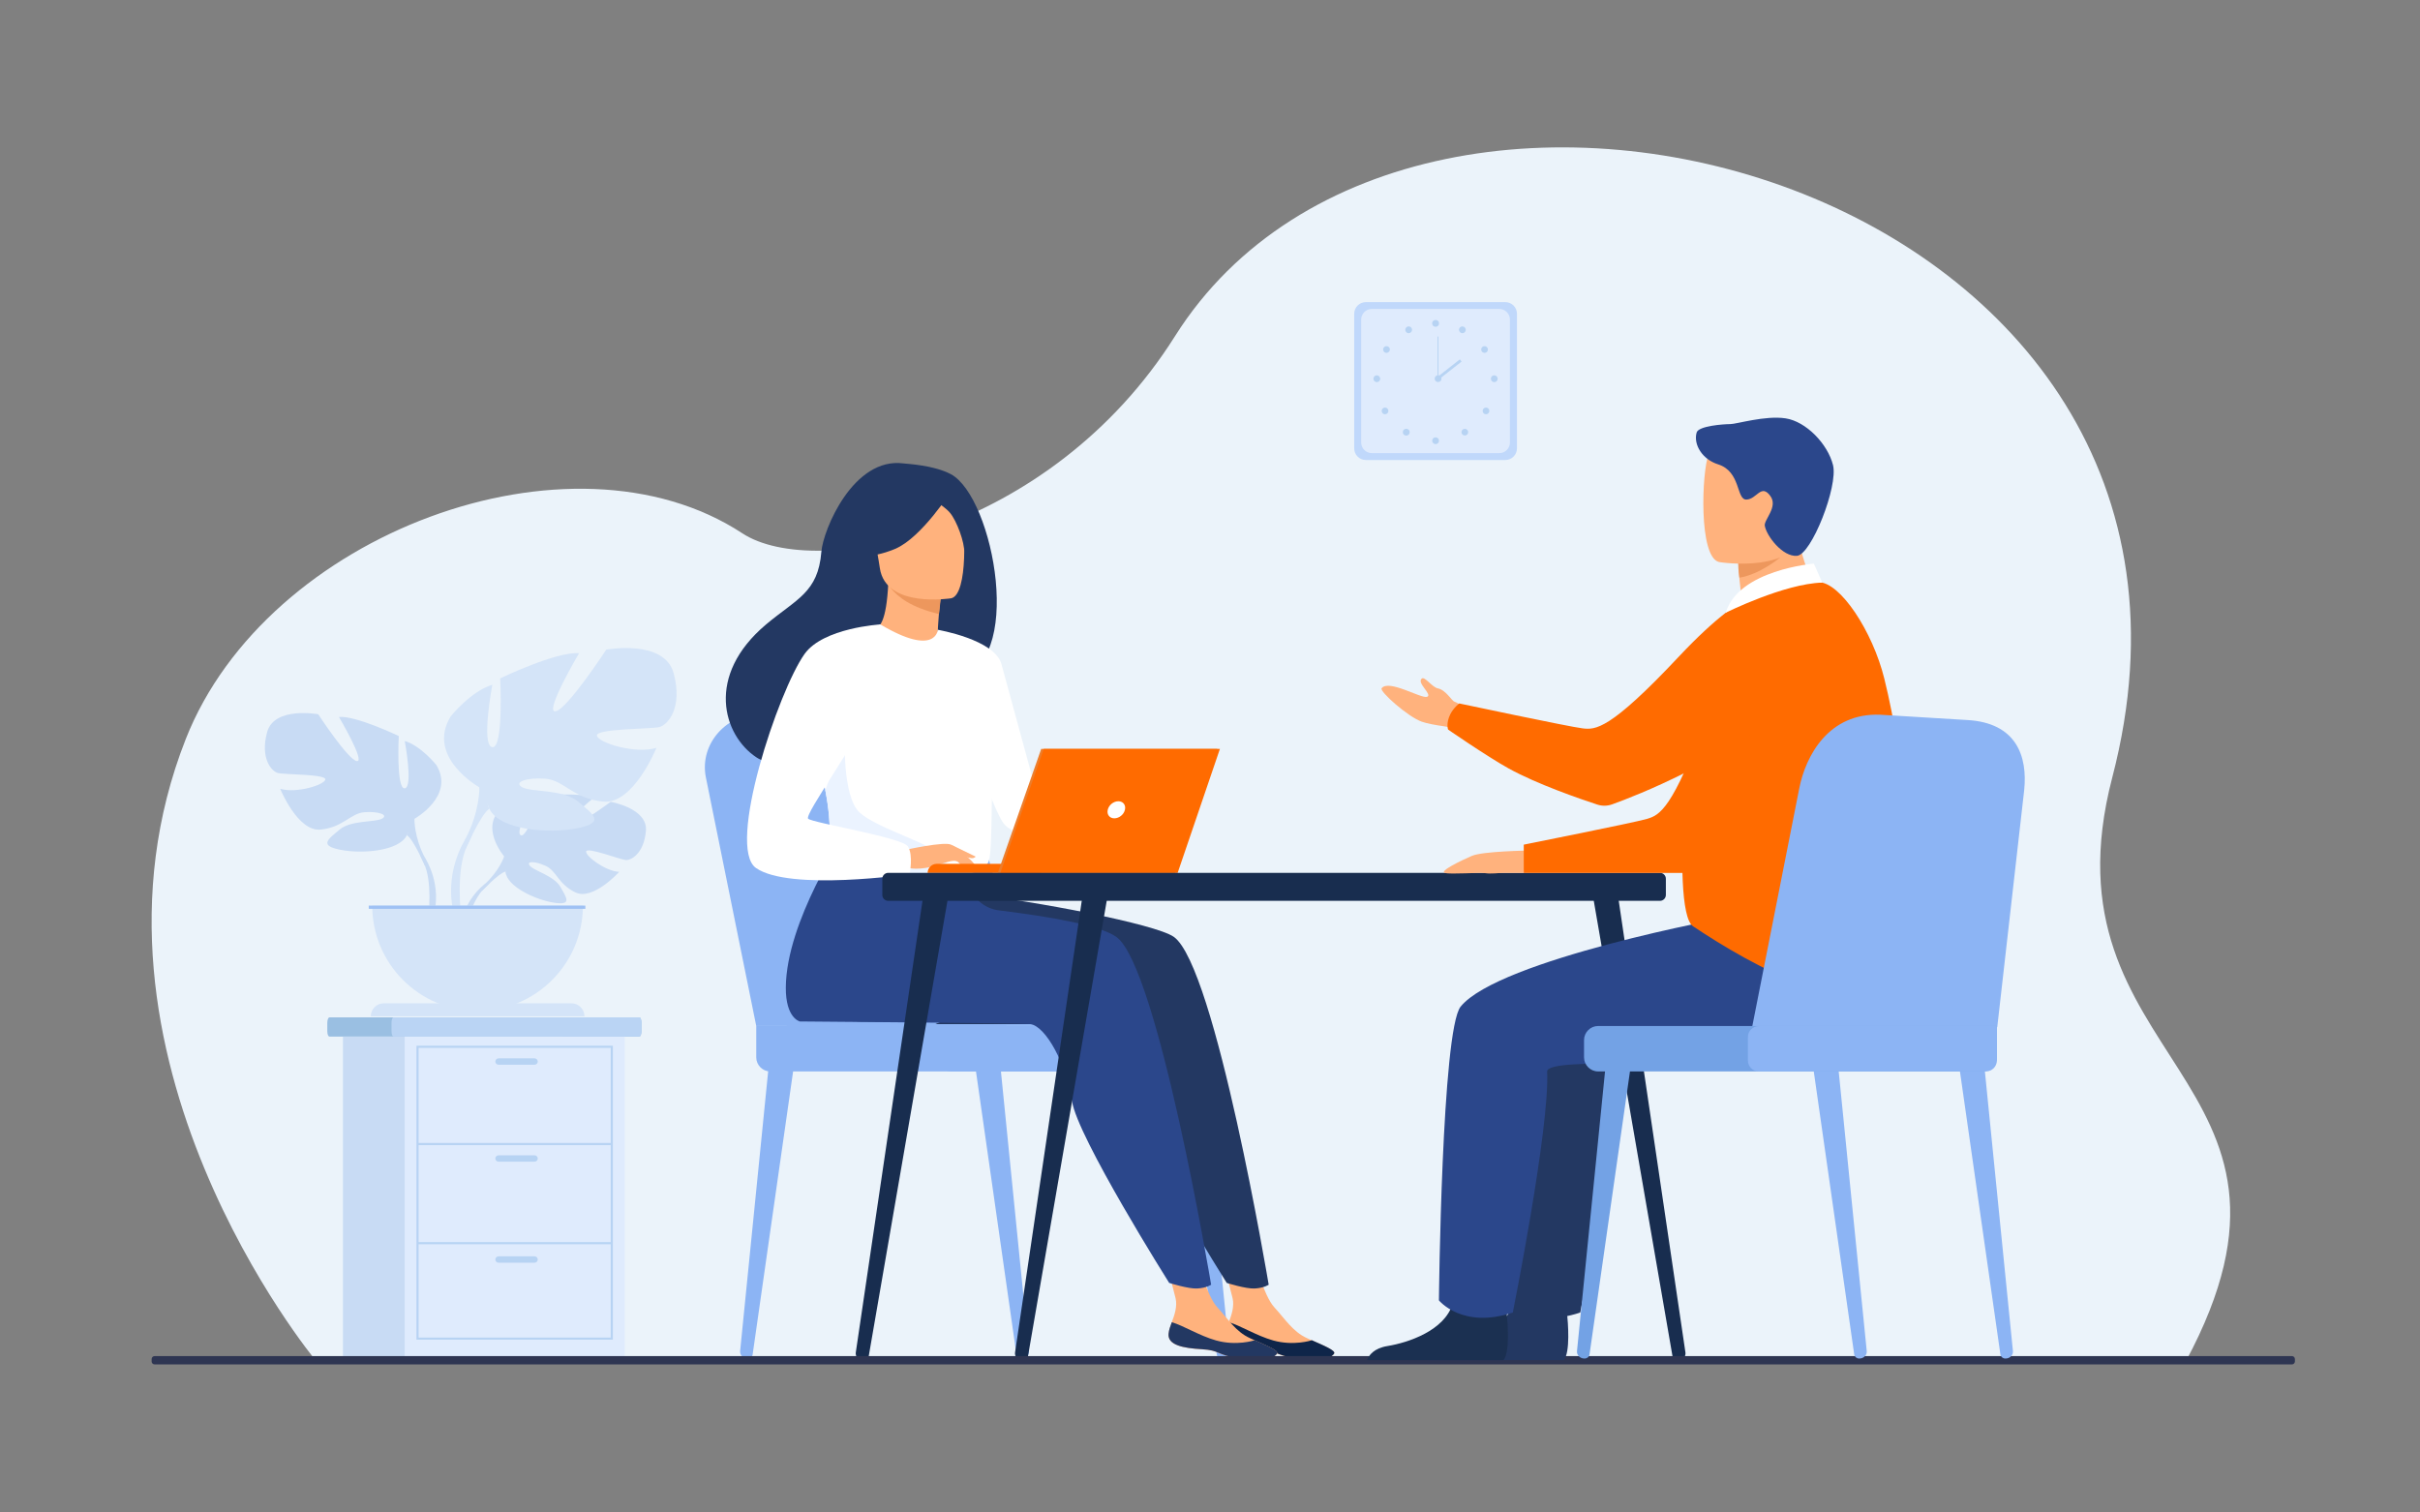 <?xml version="1.0" encoding="utf-8"?>
<!-- Generator: Adobe Illustrator 23.0.3, SVG Export Plug-In . SVG Version: 6.00 Build 0)  -->
<svg version="1.0" id="Слой_1" xmlns="http://www.w3.org/2000/svg" xmlns:xlink="http://www.w3.org/1999/xlink" x="0px" y="0px"
	 viewBox="0 0 3200 2000" style="enable-background:new 0 0 3200 2000;" xml:space="preserve">
<rect x="0" y="0" width="3200" height="2000" fill="#808080" stroke="none"/>
<style type="text/css">
	.st0{fill:#EBF3FA;}
	.st1{fill:#C8DBF4;}
	.st2{fill:#D4E4F8;}
	.st3{fill:#9FC1F4;}
	.st4{fill:#8CB4F4;}
	.st5{fill:#9ABFE2;}
	.st6{fill:#BAD4F4;}
	.st7{fill:#DFEBFD;}
	.st8{fill:#B7D3F3;}
	.st9{fill:#C0D8FB;}
	.st10{fill:#233862;}
	.st11{fill:#FFB27D;}
	.st12{fill:#0F2549;}
	.st13{fill:#2B478B;}
	.st14{fill:#ED975D;}
	.st15{fill:#FFFFFF;}
	.st16{fill:#EBF3FF;}
	.st17{fill:#FF6B00;}
	.st18{fill:#ED7D2B;}
	.st19{fill:#182D4F;}
	.st20{fill:#2E3552;}
	.st21{fill:#1B3051;}
	.st22{fill:#73A2E5;}
</style>
<g>
	<path class="st0" d="M417.7,1799.3c0,0-336.3-405.1-172-822.2c107.1-271.9,509-420.8,735.9-271.9c96.6,63.4,406.5,2.1,572-260.5
		c321.6-510.5,1443.9-200.4,1239.5,583.3c-98.9,379.3,300.9,393,97.2,772.2L417.7,1799.3z"/>
	<g>
		<g>
			<path class="st1" d="M666.7,1132.5c0,0-33.9-39.6-2.1-64.7c0,0,23.2-14.1,42.2-12.9c0,0-26.9,45-18.2,49.5
				c8.7,4.5,26.3-52.3,26.3-52.3s52.9-5.1,69.9,3.1c0,0-45.2,37-35.7,39.2s58.4-34.1,58.4-34.1s49.2,8.4,46.6,38.4
				s-19.6,39.3-27,38.5c-7.5-0.8-51.1-17.5-52-11.3s25.3,26.1,43.7,27c0,0-34.7,38.3-57.8,27.2c-23.1-11-25-28.6-39.4-35.1
				c-14.4-6.6-26.7-6.6-20.7,0.1c5.9,6.7,32,13.2,40.2,27.8c8.2,14.5,15.6,24.4-8.3,20.8s-62.7-21.1-64.4-41.1
				C666.7,1132.5,666.7,1132.5,666.7,1132.5z"/>
			<g>
				<path class="st1" d="M830,1099.4c0,0-133.7-5.2-163.3,33.1c0,0-6.5,19.6-26.6,37.4l-3.1,8.5c0,0,23.2-24.4,31.5-25.9
					C668.4,1152.5,655.4,1105.1,830,1099.4z"/>
				<path class="st1" d="M640,1169.9c0,0-28.7,21.2-30.7,59.2l5.2,0.5c0,0,9.2-39.2,25.7-54.6S640,1169.9,640,1169.9z"/>
			</g>
		</g>
		<g>
			<path class="st1" d="M548.1,1082.7c0,0,54-30.2,28.8-71.2c0,0-20.1-25.2-41.7-31.7c0,0,11.5,61.2,0,62.6
				c-11.5,1.4-7.9-69.1-7.9-69.1s-56.8-27.3-79.1-25.2c0,0,35.3,59.7,23.7,58.3c-11.5-1.4-51.1-61.9-51.1-61.9s-58.3-10.8-67.6,23.7
				c-9.4,34.5,5.8,51.8,14.4,54c8.6,2.2,64,1.4,62.6,8.6c-1.4,7.2-38.8,18.7-59.7,12.2c0,0,23,56.8,53.2,54
				c30.2-2.9,39.6-21.6,58.3-23c18.7-1.4,32.4,3.6,23,8.6c-9.4,5-41,1.7-56.1,14.5c-15.1,12.8-27.3,20.8,0.7,26.5
				c28.1,5.8,78.4,2.2,88.5-19.4C548.1,1082.7,548.1,1082.7,548.1,1082.7z"/>
			<g>
				<path class="st1" d="M379.7,979.1c0,0,151.1,48.9,168.3,103.6c0,0-0.7,24.5,14.4,52.5v10.8c0,0-15.8-36.7-24.5-41.7
					C538,1104.3,571.8,1056.8,379.7,979.1z"/>
				<path class="st1" d="M562.5,1135.2c0,0,23.3,35.4,10,78.4l-6-1.6c0,0,5.8-47.4-6.4-71.3C547.9,1116.9,562.5,1135.2,562.5,1135.2
					z"/>
			</g>
		</g>
		<g>
			<path class="st2" d="M633.9,1041.1c0,0-71.1-39.8-37.9-93.9c0,0,26.6-33.2,55-41.7c0,0-15.2,80.6,0,82.5
				c15.2,1.9,10.4-91,10.4-91s74.9-36,104.3-33.2c0,0-46.5,78.7-31.3,76.8c15.2-1.9,67.3-81.6,67.3-81.6s76.8-14.2,89.1,31.3
				c12.3,45.5-7.6,68.3-19,71.1c-11.4,2.8-84.4,1.9-82.5,11.4c1.9,9.5,51.2,24.7,78.7,16.1c0,0-30.3,74.9-70.2,71.1
				c-39.8-3.8-52.2-28.5-76.8-30.3c-24.7-1.9-42.7,4.7-30.3,11.4c12.3,6.6,54.1,2.2,74,19.1c19.9,16.9,36,27.4-0.9,34.9
				c-37,7.6-103.4,2.8-116.6-25.6C633.9,1041.1,633.9,1041.1,633.9,1041.1z"/>
			<g>
				<path class="st2" d="M855.8,904.5c0,0-199.2,64.5-221.9,136.6c0,0,0.9,32.2-19,69.2v14.2c0,0,20.9-48.4,32.2-55
					C647.2,1069.5,602.6,1006.9,855.8,904.5z"/>
				<path class="st2" d="M615,1110.3c0,0-30.7,46.6-13.2,103.4l7.9-2.1c0,0-7.7-62.5,8.4-94C634.1,1086.1,615,1110.3,615,1110.3z"/>
			</g>
		</g>
		<path class="st2" d="M631.5,1336.8c76.9,0,139.3-62.4,139.3-139.3H492.2C492.2,1274.4,554.6,1336.8,631.5,1336.8z"/>
		<path class="st2" d="M772.8,1343.9H490.3v0c0-9.5,7.7-17.2,17.2-17.2h248.1C765.1,1326.7,772.8,1334.4,772.8,1343.9L772.8,1343.9z
			"/>
		<rect x="487.6" y="1197.5" class="st3" width="286.4" height="4.3"/>
	</g>
	<g>
		<g>
			<path class="st4" d="M1350.5,1796.4l0.7,0c5.6-0.1,10-4.7,9.4-10l-37.6-375.1l-32.8,2.9l53.9,377.1
				C1344.6,1794.3,1347.3,1796.4,1350.5,1796.4z"/>
		</g>
		<g>
			<path class="st4" d="M988.8,1796.4l-0.7,0c-5.6-0.1-10-4.7-9.4-10l37.6-375.1l32.8,2.9l-53.9,377.1
				C994.7,1794.3,992,1796.4,988.8,1796.4z"/>
		</g>
		<g>
			<path class="st4" d="M1615.4,1796.4l0.7,0c5.6-0.1,10-4.7,9.4-10l-37.6-375.1l-32.8,2.9l53.9,377.1
				C1609.6,1794.3,1612.3,1796.4,1615.4,1796.4z"/>
		</g>
		<path class="st4" d="M1000,1356.7l-66.7-329.2c-8.6-44.6,28.4-85.3,76.3-84.2l128.6,2.9c44.4,1,82.9,30.7,95.2,73.3l97.5,337.2
			H1000z"/>
		<path class="st4" d="M1040.3,1356.7l-66.7-329.2c-8.6-44.6,28.4-85.3,76.3-84.2l128.6,2.9c44.4,1,82.9,30.7,95.2,73.3l97.5,337.2
			H1040.3z"/>
		<path class="st4" d="M1018.6,1416.8h508.7c10.2,0,18.6-8.4,18.6-18.6v-22.9c0-10.2-8.4-18.6-18.6-18.6H1000v41.5
			C1000,1408.4,1008.4,1416.8,1018.6,1416.8z"/>
		<path class="st4" d="M1257.3,1416.8h324.3c8.2,0,15-6.7,15-15v-30.1c0-8.2-6.7-15-15-15h-324.3c-8.2,0-15,6.7-15,15v30.1
			C1242.3,1410,1249.1,1416.8,1257.3,1416.8z"/>
	</g>
	<g>
		<path class="st5" d="M848.2,1352.4v11.2c0,3.9-1.3,7.1-2.8,7.1H435.6c-1.6,0-2.8-3.2-2.8-7.1v-11.2c0-3.9,1.3-7.1,2.8-7.1h409.9
			C847,1345.3,848.2,1348.5,848.2,1352.4z"/>
		<path class="st6" d="M848.2,1352.4v11.2c0,3.9-1.2,7.1-2.6,7.1H520.3c-1.4,0-2.6-3.2-2.6-7.1v-11.2c0-3.9,1.2-7.1,2.6-7.1h325.4
			C847.1,1345.3,848.2,1348.5,848.2,1352.4z"/>
		<rect x="453.5" y="1370.8" class="st1" width="291" height="424.1"/>
		<rect x="535.1" y="1370.8" class="st7" width="291" height="424.1"/>
		<g>
			<g>
				<path class="st8" d="M810.4,1771.5H550.7v-388.7h259.7V1771.5z M553.5,1768.7h254.1v-383.1H553.5V1768.7z"/>
			</g>
			<g>
				<rect x="552.1" y="1511.4" class="st8" width="256.9" height="2.8"/>
			</g>
			<g>
				<rect x="552.1" y="1642.5" class="st8" width="256.9" height="2.8"/>
			</g>
			<path class="st8" d="M706.9,1407.9h-47.7c-2.3,0-4.2-1.9-4.2-4.2l0,0c0-2.3,1.9-4.2,4.2-4.2h47.7c2.3,0,4.2,1.9,4.2,4.2l0,0
				C711.1,1406,709.2,1407.9,706.9,1407.9z"/>
			<path class="st8" d="M706.9,1536.1h-47.7c-2.3,0-4.2-1.9-4.2-4.2l0,0c0-2.3,1.9-4.2,4.2-4.2h47.7c2.3,0,4.2,1.9,4.2,4.2l0,0
				C711.1,1534.2,709.2,1536.1,706.9,1536.1z"/>
			<path class="st8" d="M706.9,1669.7h-47.7c-2.3,0-4.2-1.9-4.2-4.2l0,0c0-2.3,1.9-4.2,4.2-4.2h47.7c2.3,0,4.2,1.9,4.2,4.2l0,0
				C711.1,1667.8,709.2,1669.7,706.9,1669.7z"/>
		</g>
	</g>
	<g>
		<path class="st9" d="M1990.5,608.3h-184.4c-8.5,0-15.4-6.9-15.4-15.4v-178c0-8.5,6.9-15.4,15.4-15.4h184.4
			c8.5,0,15.4,6.9,15.4,15.4v178C2005.9,601.4,1999,608.3,1990.5,608.3z"/>
		<path class="st7" d="M1982.5,599.2h-168.5c-7.7,0-14.1-6.3-14.1-14.1V422.6c0-7.7,6.3-14.1,14.1-14.1h168.5
			c7.7,0,14.1,6.3,14.1,14.1v162.6C1996.6,592.9,1990.3,599.2,1982.5,599.2z"/>
		<g>
			<g>
				<circle class="st8" cx="1898.3" cy="427.6" r="4.5"/>
				<path class="st8" d="M1929.8,433.9c1.2-2.2,3.9-2.9,6.1-1.7c2.2,1.2,2.9,3.9,1.7,6.1c-1.2,2.2-3.9,2.9-6.1,1.7
					C1929.4,438.7,1928.6,436,1929.8,433.9z"/>
				<path class="st8" d="M1960.6,458.4c2.1-1.3,4.8-0.7,6.2,1.3c1.3,2.1,0.7,4.8-1.3,6.2c-2.1,1.3-4.8,0.7-6.2-1.3
					C1958,462.5,1958.6,459.7,1960.6,458.4z"/>
				<path class="st8" d="M1975.9,496.3c2.5,0,4.5,2,4.5,4.5c0,2.5-2,4.5-4.5,4.5c-2.5,0-4.5-2-4.5-4.5
					C1971.4,498.3,1973.4,496.3,1975.9,496.3z"/>
				<path class="st8" d="M1968.1,540.2c1.7,1.7,1.7,4.6,0,6.3c-1.7,1.7-4.6,1.7-6.3,0c-1.7-1.7-1.7-4.6,0-6.3
					C1963.5,538.5,1966.4,538.5,1968.1,540.2z"/>
				<path class="st8" d="M1940.1,568.3c1.7,1.7,1.7,4.6,0,6.3c-1.7,1.7-4.6,1.7-6.3,0c-1.7-1.7-1.7-4.6,0-6.3
					C1935.5,566.6,1938.4,566.6,1940.1,568.3z"/>
				<path class="st8" d="M1893.8,582.8c0-2.5,2-4.5,4.5-4.5c2.5,0,4.5,2,4.5,4.5c0,2.5-2,4.5-4.5,4.5
					C1895.8,587.2,1893.8,585.2,1893.8,582.8z"/>
			</g>
			<g>
				<path class="st8" d="M1866.6,433.9c-1.2-2.2-3.9-2.9-6.1-1.7c-2.2,1.2-2.9,3.9-1.7,6.1c1.2,2.2,3.9,2.9,6.1,1.7
					C1867.1,438.7,1867.8,436,1866.6,433.9z"/>
				<path class="st8" d="M1835.8,458.4c-2.1-1.3-4.8-0.7-6.2,1.3c-1.3,2.1-0.7,4.8,1.3,6.2c2.1,1.3,4.8,0.7,6.2-1.3
					C1838.5,462.5,1837.9,459.7,1835.8,458.4z"/>
				<path class="st8" d="M1820.6,496.3c-2.5,0-4.5,2-4.5,4.5c0,2.5,2,4.5,4.5,4.5c2.5,0,4.5-2,4.5-4.5
					C1825,498.3,1823,496.3,1820.6,496.3z"/>
				<path class="st8" d="M1828.3,540.2c-1.7,1.7-1.7,4.6,0,6.3c1.7,1.7,4.6,1.7,6.3,0c1.7-1.7,1.7-4.6,0-6.3
					C1832.9,538.5,1830.1,538.5,1828.3,540.2z"/>
				<circle class="st8" cx="1859.5" cy="571.5" r="4.5"/>
			</g>
		</g>
		<g>
			<path class="st8" d="M1897.1,500.7c0-2.5,2-4.5,4.5-4.5c2.5,0,4.5,2,4.5,4.5c0,2.5-2,4.5-4.5,4.5
				C1899.1,505.2,1897.1,503.2,1897.1,500.7z"/>
			<g>
				<rect x="1900.9" y="445" class="st8" width="1.2" height="55.7"/>
			</g>
			<g>
				
					<rect x="1897" y="487.2" transform="matrix(0.787 -0.618 0.618 0.787 106.856 1287.292)" class="st8" width="37.5" height="3.7"/>
			</g>
		</g>
	</g>
	<g>
		<g>
			<path class="st10" d="M1443.1,1287.8c-27.5,47.9-62.1,66.4-62.1,66.4h-144C1237,1354.2,1464.1,1251.3,1443.1,1287.8z"/>
			<g>
				<path class="st11" d="M1620.7,1763.7c-1.6,15.1,19.5,19,43.8,20.5c24.4,1.5,16.9,6.4,50.3,12.8c33.3,6.4,46.8-2.6,49.3-7.1
					c2.2-4-13.3-10.4-29.8-17.7c-2.1-0.9-4.2-1.8-6.2-2.8c-18.5-8.4-28.8-25.2-43.2-40.9c-13.6-14.8-26.2-62-26.2-62l-45.3-10.2
					c0,0,12.3,42.4,16.5,60.5c2.5,10.6-1.5,22.5-5,31.5C1623.2,1753.3,1621.3,1758.3,1620.7,1763.7z"/>
				<path class="st12" d="M1664.6,1784.1c24.4,1.5,16.9,6.4,50.3,12.8c33.3,6.4,46.8-2.6,49.3-7.1c2.2-4-13.3-10.4-29.8-17.7
					l-0.3,0.3c0,0-23.6,7.7-50.6,0.1c-22-6.2-43.3-19.7-58.5-24.1c-1.9,4.9-3.8,9.9-4.3,15.2
					C1619.2,1778.8,1640.2,1782.7,1664.6,1784.1z"/>
				<path class="st10" d="M1552.1,1238.8c-24.4-17.1-185.6-47.6-267.9-56.5l-91-79c0,0-77.4,114.7-78,202.4
					c-0.3,40.9,18.6,45,18.6,45c0,0,291.6,2.2,304.4,3.5c20.9,2.2,48.5,54.3,55.4,101.7c6.9,47.5,128.5,240.5,128.5,240.5
					s25.4,8.1,37.1,7.4c12.6-0.7,18.4-5,18.4-5S1607.1,1277.4,1552.1,1238.8z"/>
				<path class="st11" d="M1545.3,1763.7c-1.6,15.1,19.5,19,43.8,20.5c24.4,1.5,16.9,6.4,50.3,12.8c33.4,6.4,46.8-2.6,49.3-7.1
					c2.2-4-13.3-10.4-29.8-17.7c-2.1-0.9-4.2-1.8-6.2-2.8c-18.5-8.4-28.8-25.2-43.2-40.9c-13.6-14.8-26.2-62-26.2-62l-45.3-10.2
					c0,0,12.3,42.4,16.5,60.5c2.5,10.6-1.5,22.5-5,31.5C1547.8,1753.3,1545.8,1758.3,1545.3,1763.7z"/>
				<path class="st10" d="M1589.1,1784.1c24.4,1.5,16.9,6.4,50.3,12.8c33.4,6.4,46.8-2.6,49.3-7.1c2.2-4-13.3-10.4-29.8-17.7
					l-0.3,0.3c0,0-23.6,7.7-50.6,0.1c-22-6.2-43.3-19.7-58.5-24.1c-1.9,4.9-3.8,9.9-4.3,15.2
					C1543.7,1778.8,1564.8,1782.7,1589.1,1784.1z"/>
				<path class="st13" d="M1476,1238.8c-21.2-14.9-84.9-26.4-155.2-35c-19.4-2.4-35.4-16.5-40.2-35.5l0,0l-163.5-65
					c0,0-77.4,114.7-78,202.4c-0.3,40.9,18.6,45,18.6,45c0,0,291.6,2.2,304.4,3.5c20.9,2.2,48.5,54.3,55.4,101.7
					c6.9,47.5,128.5,240.5,128.5,240.5s25.4,8.1,37.1,7.4c12.6-0.7,18.4-5,18.4-5S1531,1277.4,1476,1238.8z"/>
				<path class="st10" d="M1257.1,626.9c-22.5-11.8-56.7-13.4-62.2-14.1c-66.5-8.9-106.5,87.7-108.8,116.9
					c-4.3,54-32.9,62.2-73.1,96c-80.6,67.8-56.9,146.5-12.9,175.7c26.4,17.6,73,0,73,0c0.7,0.5,127.4-70.8,189.9-105.2
					C1356.7,882.8,1314.4,657,1257.1,626.9z"/>
				<path class="st11" d="M1243.3,862.9c0.3,0.1-29.5,13.7-51.1,6.6c-20.3-6.7-38.1-37.2-37.8-37.2c8.8-1.3,17.7-9.9,20.2-61.3
					l3.9,1l65.5,16.5c0,0-2.6,20.7-3.7,40.3C1239.4,845.3,1239.6,861,1243.3,862.9z"/>
				<path class="st14" d="M1244,788.5c0,0,0,4.3-2.4,23.6c-37-9.3-53.4-21.6-64.9-35.7L1244,788.5z"/>
				<path class="st11" d="M1257.9,791.1c0,0-86.6,14.1-94.5-40c-7.9-54-24.5-88.6,30.5-99.9c54.9-11.3,68.7,7.8,75.8,25.2
					C1276.7,693.8,1280.3,786,1257.9,791.1z"/>
				<path class="st10" d="M1258,649c0,0-39.3,62.1-74.4,76.8c-35.1,14.7-52.3,7.2-52.3,7.2s16-24.2,20.1-56.7
					c1.2-9.6,7.5-17.8,16.4-21.4C1193,644.8,1241.7,628.9,1258,649z"/>
				<path class="st10" d="M1223.5,655c0,0,23,11.8,32.5,22.9c9.2,10.7,19.7,39.7,19,52.7c0,0,11.4-62.4-12.3-83.8
					C1237.6,624,1223.5,655,1223.5,655z"/>
				<path class="st15" d="M1312.5,995c-2.6,176-0.7,139.2-20,155.9c-4.6,4-17.7,6.4-34.8,7.5c-54,3.6-148.8-5.3-152.4-15.3
					c-12.4-34.5-3.7-45.2-14-98.1c-1.1-5.6-2.4-11.7-4-18.3c-8.7-36.3-17.1-48.6,13.6-106.9c27.9-52.8,60.6-95.7,63.2-94.1
					c73.5,43.6,76,7.1,76,7.1S1313.8,909.1,1312.5,995z"/>
				<path class="st15" d="M1240.1,832.8c0,0,75.2,12.8,84.1,45.3c8.9,32.6,61.1,224,61.1,224s-38.4,6.9-56.2-10.9
					s-61.8-164.8-61.8-164.8L1240.1,832.8z"/>
				<path class="st16" d="M1257.7,1158.4c-54,3.6-148.8-5.3-152.4-15.3c-12.4-34.5-3.7-45.2-14-98.1l26-73.3
					c0,0-4.3,81.6,19.8,103.1c24,21.5,98.5,41.4,110.2,59.4C1252.9,1142.9,1256.7,1151.5,1257.7,1158.4z"/>
				<path class="st11" d="M1195.9,1124.1c0,0,53.2-11.9,61.8-7.1c8.6,4.7,29.6,21.9,32.2,27.9c2.6,6-19.1-4.5-26.2-6.4
					c-4.6-1.2-16.6,3-22.6,5c-25.1,8.4-40.5,4.1-40.5,4.1L1195.9,1124.1z"/>
				<path class="st15" d="M1164.1,825.7c0,0-75.3,4.4-100.1,38.9c-34.8,48.6-103.9,255.6-64.3,283.2c44.6,31.1,203,8.1,203,8.1
					s5.3-24.6-2.1-36.6c-7.3-11.9-126.5-31.2-132-36.7c-5.5-5.5,68.7-107.2,68.7-123.7C1137.4,942.5,1164.1,825.7,1164.1,825.7z"/>
				<path class="st11" d="M1260.3,1131.8c0,0,11.2,14.4,14.8,16.1s6,1.3,6,1.3l-7.5-13.5L1260.3,1131.8z"/>
				<path class="st11" d="M1257.7,1117l32.4,15.7c0,0-1.4,2.3-5.4,2.1c-4-0.2-14.1-3.9-14.1-3.9L1257.7,1117z"/>
			</g>
		</g>
	</g>
	<g>
		<path class="st17" d="M1377.2,1154.3h-150.6l0,0c0-6.6,5.4-12,12-12h138.6V1154.3z"/>
		<polygon class="st18" points="1376.8,990.3 1609.6,990.3 1553.8,1154.3 1319.4,1154.3 		"/>
		<polygon class="st17" points="1613.1,990.3 1557.2,1154.3 1322.8,1154.3 1380.2,990.3 		"/>
		<path class="st15" d="M1487.5,1070.8c-1.4,6.3-7.7,11.3-14,11.3s-10.2-5.1-8.7-11.3c1.4-6.3,7.7-11.3,14-11.3
			S1489,1064.5,1487.5,1070.8z"/>
	</g>
	<g>
		<path class="st19" d="M1174.5,1191.2H2195c4.3,0,7.8-3.5,7.8-7.8v-21.4c0-4.3-3.5-7.8-7.8-7.8H1174.5c-4.3,0-7.8,3.5-7.8,7.8v21.4
			C1166.7,1187.7,1170.2,1191.2,1174.5,1191.2z"/>
		<g>
			<path class="st19" d="M2220,1799.1l0.4-0.1c5.2-0.6,8.9-5.3,8.3-10.4l-90.9-615.6l-33.3,1l107,618.9
				C2212.2,1796.9,2215.9,1799.6,2220,1799.1z"/>
		</g>
		<g>
			<path class="st19" d="M1140.3,1799.1l-0.4-0.1c-5.2-0.6-8.9-5.3-8.3-10.4l90.9-615.6l33.3,1l-107,618.9
				C1148.2,1796.9,1144.4,1799.6,1140.3,1799.1z"/>
		</g>
		<g>
			<path class="st19" d="M1350.9,1799.1l-0.4-0.1c-5.2-0.6-8.9-5.3-8.3-10.4l90.9-615.6l33.3,1l-107,618.9
				C1358.7,1796.9,1355,1799.6,1350.9,1799.1z"/>
		</g>
	</g>
	<path class="st20" d="M3030.7,1804.2H204.4c-2.1,0-3.9-1.7-3.9-3.9v-3.2c0-2.1,1.7-3.9,3.9-3.9h2826.3c2.1,0,3.9,1.7,3.9,3.9v3.2
		C3034.5,1802.5,3032.8,1804.2,3030.7,1804.2z"/>
	<g>
		<path class="st10" d="M1887.4,1798.6h180.5c8.7-10.6,5.5-49.7,4.2-62.4c-0.3-2.6-0.5-4.1-0.5-4.1s-61.6-49.3-70.1-11.5
			c-0.3,1.2-0.6,2.3-0.9,3.5c-10.7,35.3-58.5,51.3-86.1,55.8C1896.5,1782.8,1889.8,1792.1,1887.4,1798.6z"/>
		<path class="st10" d="M2379.8,1212.3c-6.5,0-309.1,56.8-359.2,118.8c-25,31-28.7,388.4-28.7,388.4s30.9,38.4,97.7,16.1
			c0,0,49-244.6,45.4-318.7c-1-20.5,206.7-3,244.8-12.8s130.9-92.6,110.5-132.9C2469.8,1230.8,2379.8,1212.3,2379.8,1212.3z"/>
		<path class="st11" d="M2021.9,1124.7c0,0-61,0.8-75.5,7s-43.7,20.4-35.9,22.6c7.8,2.2,45.2-0.9,53.3,0.3c8.1,1.2,18-0.3,23-0.3
			c4.9,0,28,0,28,0L2021.9,1124.7z"/>
		<path class="st11" d="M1950.5,978.2c0,0-20.8-14.9-41-17.8c-11.5-1.6-22.7-3.7-29.5-6.1c-18.6-6.6-56-40.1-53.1-44.1
			c9-12.6,52.6,14.1,60.2,11.2c7.6-2.9-14.6-18.7-6.9-24.2c4-2.9,13.5,11.6,21.2,13.1c10.4,2,18.6,16.7,21.7,17.5
			c6.1,1.5,32.9,21.4,32.9,21.4L1950.5,978.2z"/>
		<path class="st17" d="M2349.6,804.6c0,0-46.5,14.4-92.2,140.5c-45.8,126.1-63.2,132.9-79.8,137.8s-162.7,34-162.7,34v37.4h225.1
			c0,0,84.4-80.3,109.7-134.3C2374.9,965.9,2349.6,804.6,2349.6,804.6z"/>
		<path class="st21" d="M1807.6,1798.6h180.5c8.7-10.6,5.5-49.7,4.2-62.4c-0.3-2.6-0.5-4.1-0.5-4.1s-61.6-49.3-70.1-11.5
			c-0.3,1.2-0.6,2.3-0.9,3.5c-10.7,35.3-58.5,51.3-86.1,55.8C1816.7,1782.8,1810.1,1792.1,1807.6,1798.6z"/>
		<path class="st13" d="M2290.6,1212.3c-6.5,0-309.1,56.8-359.2,118.8c-25,31-28.7,388.4-28.7,388.4s30.9,38.4,97.7,16.1
			c0,0,49-244.6,45.4-318.7c-1-20.5,206.7-3,244.8-12.8c38-9.8,130.9-92.6,110.5-132.9C2380.6,1230.8,2290.6,1212.3,2290.6,1212.3z"
			/>
		<path class="st11" d="M2309.5,844.5c21.8-1.8,44.6-7.6,64.3-14c24.7-8,44.5-19.7,31.7-42.2c-11.8-20.8-30.9-67.2-29.6-105.6
			l-45.9,37l-31.2,25.1c0,0,0.1,14.8,3.5,40.8c0.6,4.7,1.4,9.8,2.2,15.3c0.7,4.4-1.3,8.8-5.1,11.2c-0.2,0.1-0.5,0.3-0.7,0.4
			C2283.3,822.2,2291.3,846,2309.5,844.5z"/>
		<path class="st14" d="M2298.9,738.7c0,0-1.6,5.4,1.1,25.2c27.8-4.5,53.8-26.7,53.8-26.7c-14.1-3.9-19.3-19.2-29.8-17.7
			L2298.9,738.7z"/>
		<path class="st11" d="M2273.2,743.2c0,0,106.9,17.8,116.9-49c10-66.7,30.6-109.4-37.2-123.5c-67.8-14.2-84.9,9.3-93.7,30.8
			C2250.4,622.9,2245.7,736.9,2273.2,743.2z"/>
		<path class="st13" d="M2243.5,571.9c-4.6,16.1,7.7,35.6,28.3,42.1c30.6,9.6,23.8,47.1,37.6,46.6c13.8-0.5,19.3-21.6,31.6-4.7
			c10.5,14.4-8.7,31.4-7.4,39.3c2.3,13.5,23.4,41.2,42.5,39.8c19.1-1.4,54.8-92.1,47.7-120.1c-7.1-28.1-35.7-57.6-62.7-61.7
			c-27-4.1-64.6,7.6-73.3,7.6S2245.9,563.2,2243.5,571.9z"/>
		<path class="st17" d="M2491.6,897.2c-15.4-62.2-58.1-127.4-87-127.4c-49.2,0.1-119.9,13.1-148.5,83.5
			c-21,51.9-49.1,350.3-17.4,371.5c72.5,48.5,240.5,147.6,270.3,46.6C2536.4,1178.9,2518.5,1005.1,2491.6,897.2z"/>
		<path class="st17" d="M2372.2,835.3c-14-36.5-59.3-49.1-90.2-25.1c-16.7,13-37.1,31.5-61.8,57.8c-91.8,97.8-110.5,97.2-127.7,95.1
			c-17.2-2-162.9-32.9-162.9-32.9s-7.5,5.5-11.9,14.4c-5.9,11.9-2.9,20-2.9,20c-5.7-3.7,51.6,35.8,80.2,51.6
			c37.7,20.8,94.5,40.3,117.1,47.7c6.4,2.1,13.3,2,19.7-0.3c33.6-12.1,146.3-56.2,238.1-132.7
			C2394.1,910.7,2385.2,869.2,2372.2,835.3z"/>
		<path class="st15" d="M2409.6,770.4l-11.1-25.1c0,0-99.7,8.1-116.5,64.9C2282,810.2,2359.3,771.7,2409.6,770.4z"/>
	</g>
	<g>
		<g>
			<path class="st4" d="M2651.6,1796.4l0.7,0c5.6-0.1,10-4.7,9.4-10l-37.6-375.1l-32.8,2.9l53.9,377.1
				C2645.8,1794.3,2648.5,1796.4,2651.6,1796.4z"/>
		</g>
		<g>
			<path class="st4" d="M2458.3,1796.4l0.7,0c5.6-0.1,10-4.7,9.4-10l-37.6-375.1l-32.8,2.9l53.9,377.1
				C2452.5,1794.3,2455.2,1796.4,2458.3,1796.4z"/>
		</g>
		<g>
			<path class="st22" d="M2095.4,1796.4l-0.7,0c-5.6-0.1-10-4.7-9.4-10l37.6-375.1l32.8,2.9l-53.9,377.1
				C2101.3,1794.3,2098.6,1796.4,2095.4,1796.4z"/>
		</g>
		<path class="st4" d="M2641,1358.2l35.6-313.3c4.7-45.1-10.4-89.3-75.6-92.8l-114.6-7c-67.9-2.8-98.6,53.7-107.2,97.3l-68,344.4
			L2641,1358.2z"/>
		<path class="st22" d="M2621.9,1416.8h-508.7c-10.2,0-18.6-8.4-18.6-18.6v-22.9c0-10.2,8.4-18.6,18.6-18.6h527.2v41.5
			C2640.5,1408.4,2632.1,1416.8,2621.9,1416.8z"/>
		<path class="st4" d="M2626,1416.8h-300.3c-7.9,0-14.4-6.5-14.4-14.4v-31.2c0-7.9,6.5-14.4,14.4-14.4h314.8v45.6
			C2640.5,1410.3,2634,1416.8,2626,1416.8z"/>
	</g>
</g>
</svg>
